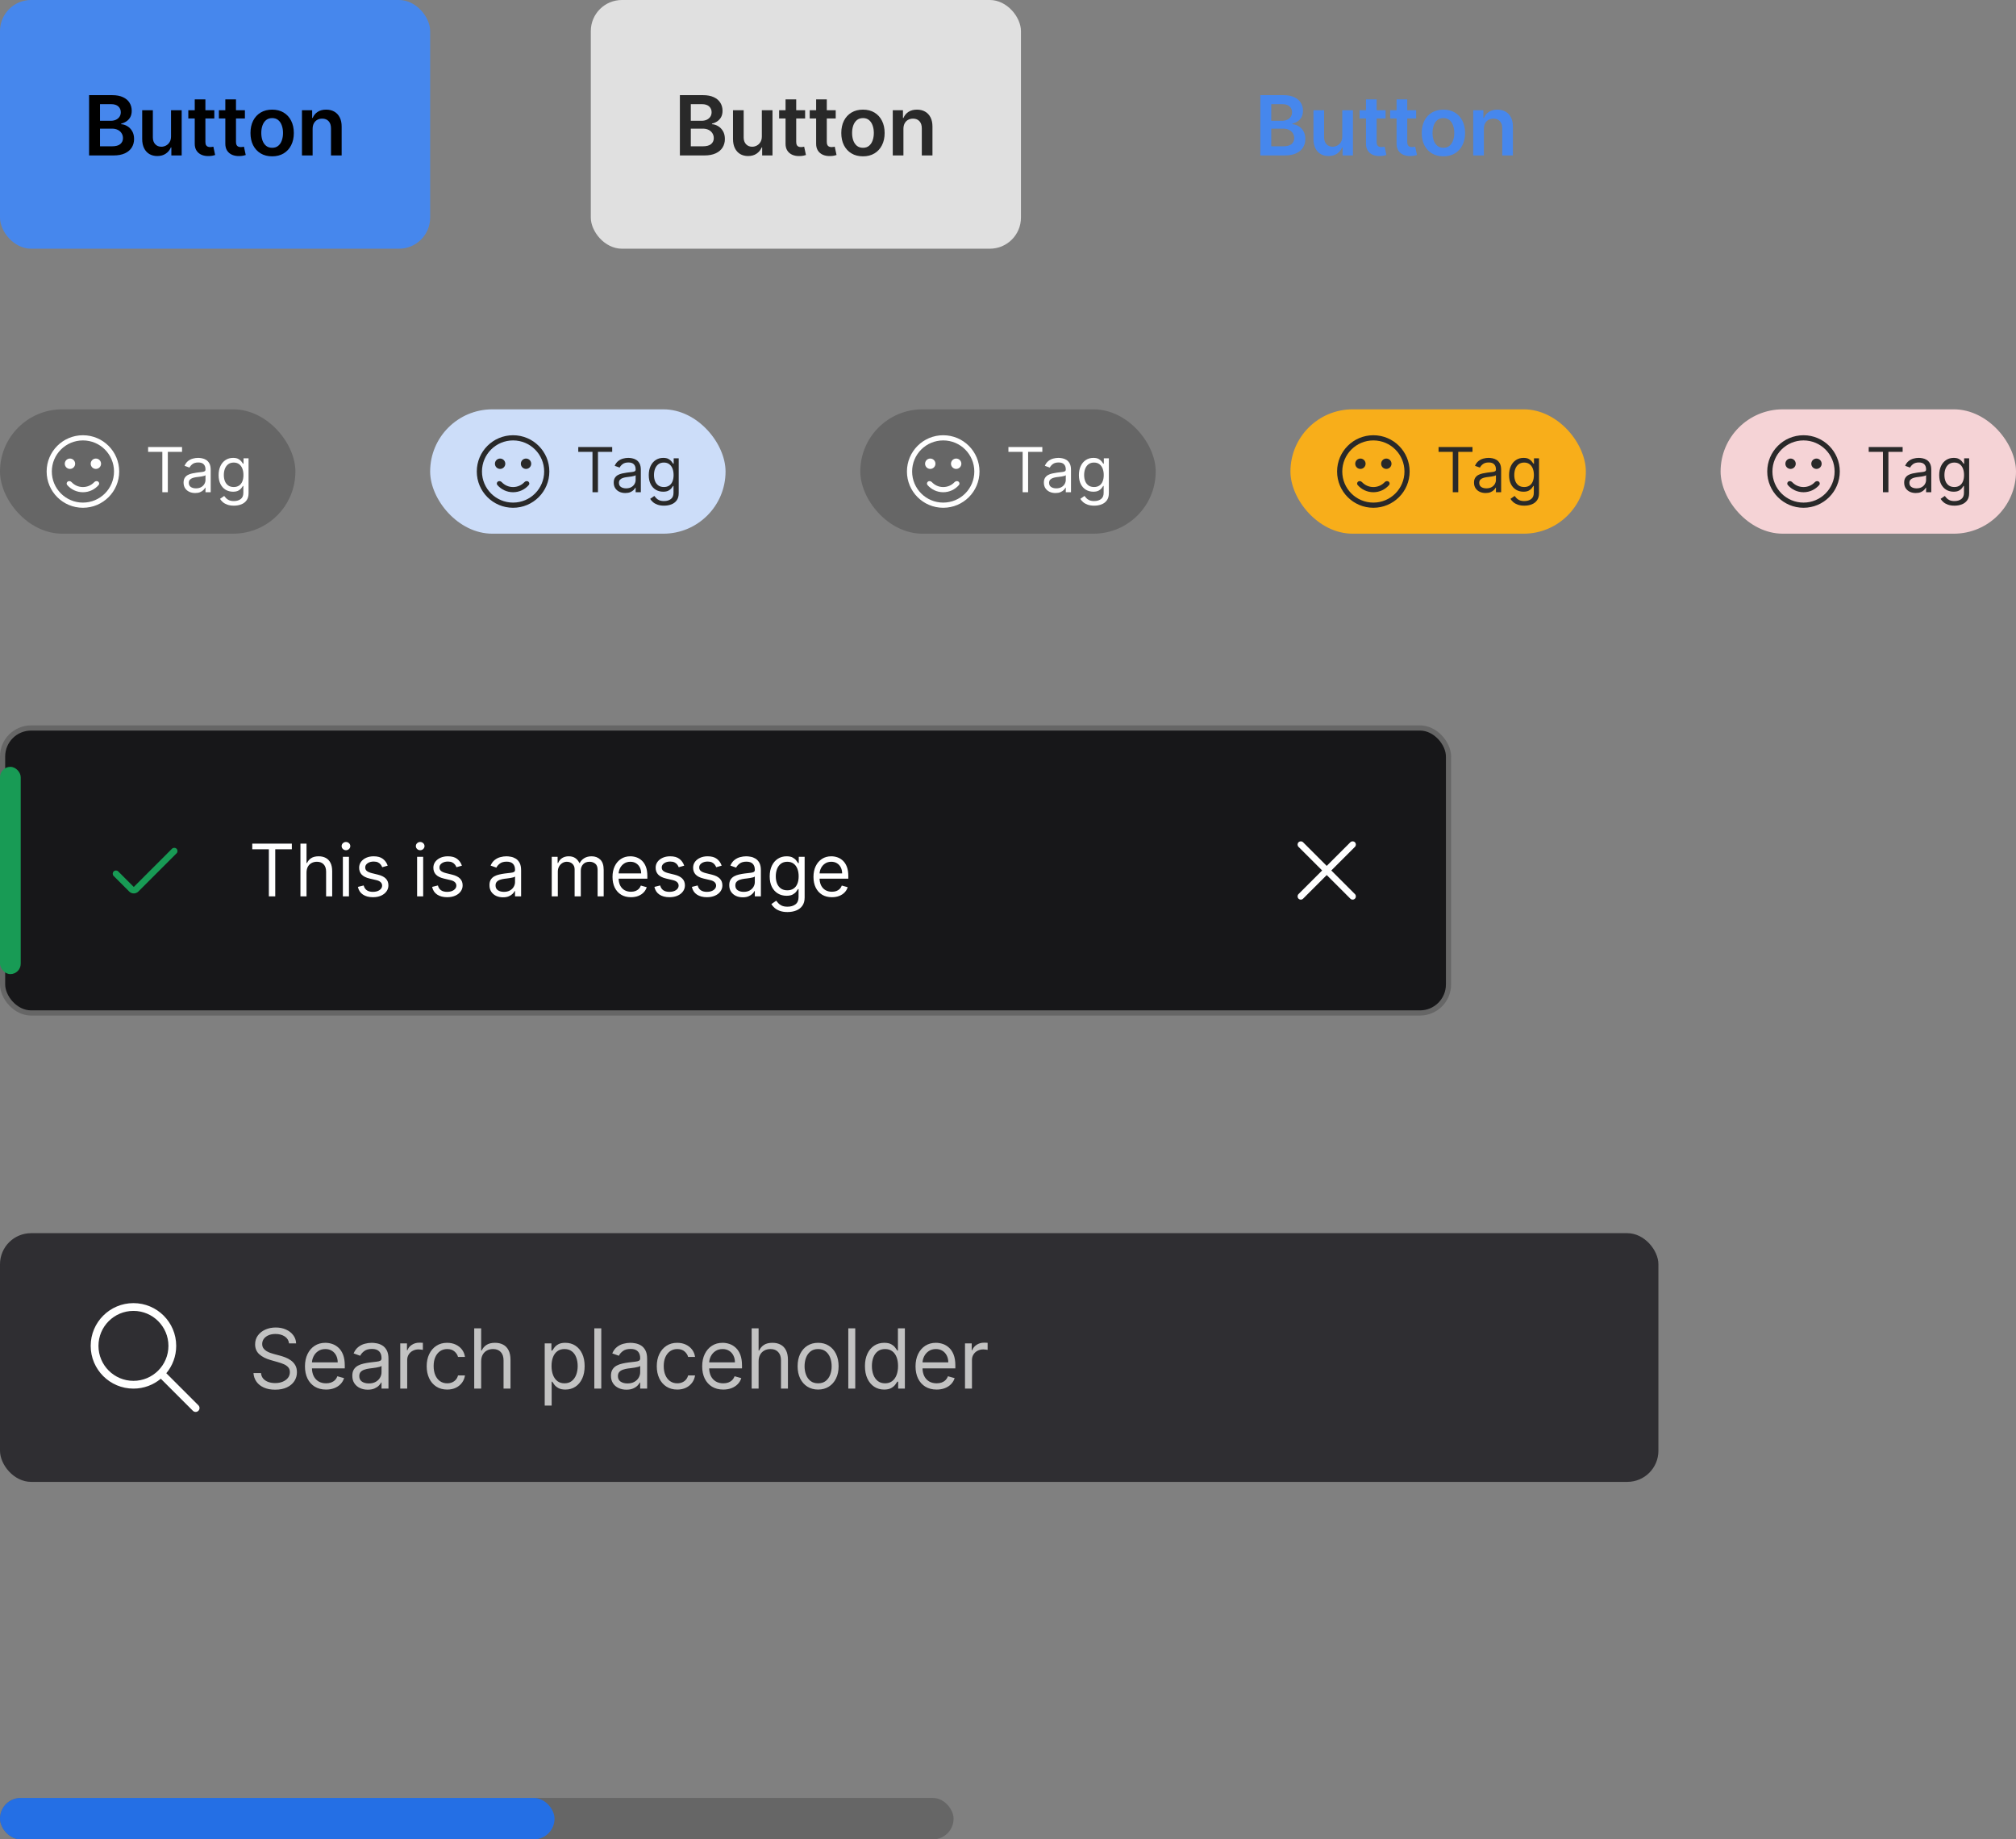 <svg width="389" height="355" viewBox="0 0 389 355" fill="none" xmlns="http://www.w3.org/2000/svg"><rect x="0" y="0" width="389" height="355" fill="#808080" stroke="none"/><rect y="79" width="57" height="24" rx="12" fill="#666666"/><path d="M18.997 92.997C19.163 93.163 19.189 93.427 19.036 93.605C18.302 94.459 17.214 95 16 95C14.786 95 13.698 94.459 12.964 93.605C12.811 93.427 12.837 93.163 13.003 92.997C13.225 92.775 13.596 92.822 13.81 93.051C14.358 93.635 15.136 94 16 94C16.864 94 17.642 93.635 18.189 93.051C18.404 92.822 18.775 92.775 18.997 92.997Z" fill="white"/><path d="M14.5 89.5C14.5 90.052 14.052 90.5 13.5 90.5C12.948 90.5 12.5 90.052 12.5 89.5C12.5 88.948 12.948 88.5 13.5 88.5C14.052 88.5 14.5 88.948 14.5 89.5Z" fill="white"/><path d="M18.5 90.5C19.052 90.5 19.5 90.052 19.5 89.5C19.5 88.948 19.052 88.5 18.5 88.5C17.948 88.5 17.5 88.948 17.5 89.5C17.5 90.052 17.948 90.5 18.5 90.5Z" fill="white"/><path fill-rule="evenodd" clip-rule="evenodd" d="M23 91C23 94.866 19.866 98 16 98C12.134 98 9 94.866 9 91C9 87.134 12.134 84 16 84C19.866 84 23 87.134 23 91ZM22 91C22 94.314 19.314 97 16 97C12.686 97 10 94.314 10 91C10 87.686 12.686 85 16 85C19.314 85 22 87.686 22 91Z" fill="white"/><path d="M28.579 87.21V86.273H35.125V87.21H32.381V95H31.324V87.21H28.579ZM37.655 95.153C37.24 95.153 36.864 95.075 36.526 94.919C36.188 94.76 35.919 94.531 35.721 94.233C35.522 93.932 35.422 93.568 35.422 93.142C35.422 92.767 35.496 92.463 35.644 92.23C35.791 91.994 35.989 91.81 36.236 91.676C36.483 91.543 36.756 91.443 37.054 91.378C37.355 91.31 37.658 91.256 37.962 91.216C38.36 91.165 38.682 91.126 38.929 91.101C39.179 91.072 39.361 91.026 39.475 90.96C39.591 90.895 39.65 90.781 39.65 90.619V90.585C39.65 90.165 39.534 89.838 39.304 89.605C39.077 89.372 38.732 89.256 38.269 89.256C37.789 89.256 37.412 89.361 37.14 89.571C36.867 89.781 36.675 90.006 36.564 90.244L35.61 89.903C35.78 89.506 36.008 89.196 36.291 88.974C36.578 88.75 36.891 88.594 37.229 88.506C37.57 88.415 37.905 88.369 38.235 88.369C38.445 88.369 38.686 88.395 38.959 88.446C39.235 88.494 39.5 88.595 39.756 88.749C40.015 88.902 40.229 89.133 40.4 89.443C40.57 89.753 40.655 90.168 40.655 90.688V95H39.65V94.114H39.598C39.53 94.256 39.416 94.408 39.258 94.57C39.098 94.731 38.887 94.869 38.623 94.983C38.358 95.097 38.036 95.153 37.655 95.153ZM37.809 94.25C38.206 94.25 38.541 94.172 38.814 94.016C39.09 93.859 39.297 93.658 39.436 93.41C39.578 93.163 39.65 92.903 39.65 92.631V91.71C39.607 91.761 39.513 91.808 39.368 91.851C39.226 91.891 39.061 91.926 38.874 91.957C38.689 91.986 38.509 92.011 38.333 92.034C38.159 92.054 38.019 92.071 37.911 92.085C37.65 92.119 37.405 92.175 37.178 92.251C36.953 92.325 36.772 92.438 36.633 92.588C36.496 92.736 36.428 92.938 36.428 93.193C36.428 93.543 36.557 93.807 36.816 93.986C37.077 94.162 37.408 94.25 37.809 94.25ZM45.133 97.591C44.647 97.591 44.229 97.528 43.88 97.403C43.531 97.281 43.239 97.119 43.006 96.918C42.776 96.719 42.593 96.506 42.457 96.278L43.258 95.716C43.349 95.835 43.464 95.972 43.603 96.125C43.742 96.281 43.932 96.416 44.174 96.53C44.418 96.646 44.738 96.704 45.133 96.704C45.661 96.704 46.097 96.577 46.441 96.321C46.785 96.065 46.957 95.665 46.957 95.119V93.79H46.871C46.798 93.909 46.693 94.057 46.556 94.233C46.423 94.406 46.229 94.561 45.977 94.697C45.727 94.831 45.389 94.898 44.962 94.898C44.434 94.898 43.959 94.773 43.539 94.523C43.121 94.273 42.791 93.909 42.546 93.432C42.305 92.954 42.184 92.375 42.184 91.693C42.184 91.023 42.302 90.439 42.538 89.942C42.773 89.442 43.102 89.055 43.522 88.783C43.943 88.507 44.428 88.369 44.979 88.369C45.406 88.369 45.744 88.44 45.994 88.582C46.246 88.722 46.44 88.881 46.573 89.06C46.709 89.236 46.815 89.381 46.889 89.494H46.991V88.454H47.962V95.188C47.962 95.75 47.834 96.207 47.579 96.56C47.326 96.915 46.985 97.175 46.556 97.34C46.13 97.507 45.656 97.591 45.133 97.591ZM45.099 93.994C45.502 93.994 45.843 93.902 46.121 93.717C46.4 93.533 46.611 93.267 46.756 92.921C46.901 92.574 46.974 92.159 46.974 91.676C46.974 91.204 46.903 90.788 46.761 90.428C46.619 90.067 46.408 89.784 46.13 89.579C45.852 89.375 45.508 89.273 45.099 89.273C44.673 89.273 44.318 89.381 44.033 89.597C43.752 89.812 43.541 90.102 43.398 90.466C43.259 90.829 43.19 91.233 43.19 91.676C43.19 92.131 43.261 92.533 43.403 92.882C43.548 93.229 43.761 93.501 44.042 93.7C44.326 93.896 44.678 93.994 45.099 93.994Z" fill="white"/><rect x="83" y="79" width="57" height="24" rx="12" fill="#CCDDF9"/><path d="M101.997 92.997C102.163 93.163 102.189 93.427 102.036 93.605C101.302 94.459 100.214 95 99 95C97.786 95 96.698 94.459 95.964 93.605C95.811 93.427 95.837 93.163 96.003 92.997C96.225 92.775 96.596 92.822 96.811 93.051C97.358 93.635 98.136 94 99 94C99.864 94 100.642 93.635 101.189 93.051C101.404 92.822 101.775 92.775 101.997 92.997Z" fill="#292929"/><path d="M97.5 89.5C97.5 90.052 97.052 90.5 96.5 90.5C95.948 90.5 95.5 90.052 95.5 89.5C95.5 88.948 95.948 88.5 96.5 88.5C97.052 88.5 97.5 88.948 97.5 89.5Z" fill="#292929"/><path d="M101.5 90.5C102.052 90.5 102.5 90.052 102.5 89.5C102.5 88.948 102.052 88.5 101.5 88.5C100.948 88.5 100.5 88.948 100.5 89.5C100.5 90.052 100.948 90.5 101.5 90.5Z" fill="#292929"/><path fill-rule="evenodd" clip-rule="evenodd" d="M106 91C106 94.866 102.866 98 99 98C95.134 98 92 94.866 92 91C92 87.134 95.134 84 99 84C102.866 84 106 87.134 106 91ZM105 91C105 94.314 102.314 97 99 97C95.686 97 93 94.314 93 91C93 87.686 95.686 85 99 85C102.314 85 105 87.686 105 91Z" fill="#292929"/><path d="M111.58 87.21V86.273H118.125V87.21H115.381V95H114.324V87.21H111.58ZM120.655 95.153C120.24 95.153 119.864 95.075 119.526 94.919C119.188 94.76 118.919 94.531 118.721 94.233C118.522 93.932 118.422 93.568 118.422 93.142C118.422 92.767 118.496 92.463 118.644 92.23C118.792 91.994 118.989 91.81 119.236 91.676C119.483 91.543 119.756 91.443 120.054 91.378C120.355 91.31 120.658 91.256 120.962 91.216C121.36 91.165 121.682 91.126 121.929 91.101C122.179 91.072 122.361 91.026 122.475 90.96C122.591 90.895 122.65 90.781 122.65 90.619V90.585C122.65 90.165 122.534 89.838 122.304 89.605C122.077 89.372 121.732 89.256 121.269 89.256C120.789 89.256 120.412 89.361 120.14 89.571C119.867 89.781 119.675 90.006 119.564 90.244L118.61 89.903C118.78 89.506 119.007 89.196 119.292 88.974C119.578 88.75 119.891 88.594 120.229 88.506C120.57 88.415 120.905 88.369 121.235 88.369C121.445 88.369 121.686 88.395 121.959 88.446C122.235 88.494 122.5 88.595 122.756 88.749C123.015 88.902 123.229 89.133 123.4 89.443C123.57 89.753 123.655 90.168 123.655 90.688V95H122.65V94.114H122.598C122.53 94.256 122.417 94.408 122.257 94.57C122.098 94.731 121.887 94.869 121.623 94.983C121.358 95.097 121.036 95.153 120.655 95.153ZM120.809 94.25C121.206 94.25 121.542 94.172 121.814 94.016C122.09 93.859 122.297 93.658 122.436 93.41C122.578 93.163 122.65 92.903 122.65 92.631V91.71C122.607 91.761 122.513 91.808 122.368 91.851C122.226 91.891 122.061 91.926 121.874 91.957C121.689 91.986 121.509 92.011 121.333 92.034C121.159 92.054 121.019 92.071 120.911 92.085C120.65 92.119 120.405 92.175 120.178 92.251C119.953 92.325 119.772 92.438 119.632 92.588C119.496 92.736 119.428 92.938 119.428 93.193C119.428 93.543 119.557 93.807 119.816 93.986C120.077 94.162 120.408 94.25 120.809 94.25ZM128.133 97.591C127.647 97.591 127.229 97.528 126.88 97.403C126.531 97.281 126.239 97.119 126.006 96.918C125.776 96.719 125.593 96.506 125.457 96.278L126.258 95.716C126.349 95.835 126.464 95.972 126.603 96.125C126.742 96.281 126.933 96.416 127.174 96.53C127.418 96.646 127.738 96.704 128.133 96.704C128.661 96.704 129.097 96.577 129.441 96.321C129.785 96.065 129.957 95.665 129.957 95.119V93.79H129.871C129.798 93.909 129.692 94.057 129.556 94.233C129.423 94.406 129.229 94.561 128.977 94.697C128.727 94.831 128.388 94.898 127.962 94.898C127.434 94.898 126.96 94.773 126.539 94.523C126.121 94.273 125.79 93.909 125.546 93.432C125.305 92.954 125.184 92.375 125.184 91.693C125.184 91.023 125.302 90.439 125.538 89.942C125.773 89.442 126.102 89.055 126.522 88.783C126.942 88.507 127.428 88.369 127.979 88.369C128.406 88.369 128.744 88.44 128.994 88.582C129.246 88.722 129.44 88.881 129.573 89.06C129.71 89.236 129.815 89.381 129.888 89.494H129.991V88.454H130.962V95.188C130.962 95.75 130.835 96.207 130.579 96.56C130.326 96.915 129.985 97.175 129.556 97.34C129.13 97.507 128.656 97.591 128.133 97.591ZM128.099 93.994C128.502 93.994 128.843 93.902 129.121 93.717C129.4 93.533 129.612 93.267 129.756 92.921C129.901 92.574 129.974 92.159 129.974 91.676C129.974 91.204 129.903 90.788 129.761 90.428C129.619 90.067 129.408 89.784 129.13 89.579C128.852 89.375 128.508 89.273 128.099 89.273C127.673 89.273 127.317 89.381 127.033 89.597C126.752 89.812 126.54 90.102 126.398 90.466C126.259 90.829 126.19 91.233 126.19 91.676C126.19 92.131 126.261 92.533 126.403 92.882C126.548 93.229 126.761 93.501 127.042 93.7C127.326 93.896 127.678 93.994 128.099 93.994Z" fill="#292929"/><rect x="166" y="79" width="57" height="24" rx="12" fill="#666666"/><path d="M184.997 92.997C185.163 93.163 185.189 93.427 185.036 93.605C184.302 94.459 183.214 95 182 95C180.786 95 179.698 94.459 178.964 93.605C178.811 93.427 178.837 93.163 179.003 92.997C179.225 92.775 179.596 92.822 179.81 93.051C180.358 93.635 181.136 94 182 94C182.864 94 183.642 93.635 184.189 93.051C184.404 92.822 184.775 92.775 184.997 92.997Z" fill="white"/><path d="M180.5 89.5C180.5 90.052 180.052 90.5 179.5 90.5C178.948 90.5 178.5 90.052 178.5 89.5C178.5 88.948 178.948 88.5 179.5 88.5C180.052 88.5 180.5 88.948 180.5 89.5Z" fill="white"/><path d="M184.5 90.5C185.052 90.5 185.5 90.052 185.5 89.5C185.5 88.948 185.052 88.5 184.5 88.5C183.948 88.5 183.5 88.948 183.5 89.5C183.5 90.052 183.948 90.5 184.5 90.5Z" fill="white"/><path fill-rule="evenodd" clip-rule="evenodd" d="M189 91C189 94.866 185.866 98 182 98C178.134 98 175 94.866 175 91C175 87.134 178.134 84 182 84C185.866 84 189 87.134 189 91ZM188 91C188 94.314 185.314 97 182 97C178.686 97 176 94.314 176 91C176 87.686 178.686 85 182 85C185.314 85 188 87.686 188 91Z" fill="white"/><path d="M194.58 87.21V86.273H201.125V87.21H198.381V95H197.324V87.21H194.58ZM203.655 95.153C203.24 95.153 202.864 95.075 202.526 94.919C202.188 94.76 201.919 94.531 201.721 94.233C201.522 93.932 201.422 93.568 201.422 93.142C201.422 92.767 201.496 92.463 201.644 92.23C201.792 91.994 201.989 91.81 202.236 91.676C202.483 91.543 202.756 91.443 203.054 91.378C203.355 91.31 203.658 91.256 203.962 91.216C204.36 91.165 204.682 91.126 204.929 91.101C205.179 91.072 205.361 91.026 205.475 90.96C205.591 90.895 205.65 90.781 205.65 90.619V90.585C205.65 90.165 205.534 89.838 205.304 89.605C205.077 89.372 204.732 89.256 204.269 89.256C203.789 89.256 203.412 89.361 203.14 89.571C202.867 89.781 202.675 90.006 202.564 90.244L201.61 89.903C201.78 89.506 202.007 89.196 202.292 88.974C202.578 88.75 202.891 88.594 203.229 88.506C203.57 88.415 203.905 88.369 204.235 88.369C204.445 88.369 204.686 88.395 204.959 88.446C205.235 88.494 205.5 88.595 205.756 88.749C206.015 88.902 206.229 89.133 206.4 89.443C206.57 89.753 206.655 90.168 206.655 90.688V95H205.65V94.114H205.598C205.53 94.256 205.417 94.408 205.257 94.57C205.098 94.731 204.887 94.869 204.623 94.983C204.358 95.097 204.036 95.153 203.655 95.153ZM203.809 94.25C204.206 94.25 204.542 94.172 204.814 94.016C205.09 93.859 205.297 93.658 205.436 93.41C205.578 93.163 205.65 92.903 205.65 92.631V91.71C205.607 91.761 205.513 91.808 205.368 91.851C205.226 91.891 205.061 91.926 204.874 91.957C204.689 91.986 204.509 92.011 204.333 92.034C204.159 92.054 204.019 92.071 203.911 92.085C203.65 92.119 203.405 92.175 203.178 92.251C202.953 92.325 202.772 92.438 202.632 92.588C202.496 92.736 202.428 92.938 202.428 93.193C202.428 93.543 202.557 93.807 202.816 93.986C203.077 94.162 203.408 94.25 203.809 94.25ZM211.133 97.591C210.647 97.591 210.229 97.528 209.88 97.403C209.531 97.281 209.239 97.119 209.006 96.918C208.776 96.719 208.593 96.506 208.457 96.278L209.258 95.716C209.349 95.835 209.464 95.972 209.603 96.125C209.742 96.281 209.933 96.416 210.174 96.53C210.418 96.646 210.738 96.704 211.133 96.704C211.661 96.704 212.097 96.577 212.441 96.321C212.785 96.065 212.957 95.665 212.957 95.119V93.79H212.871C212.798 93.909 212.692 94.057 212.556 94.233C212.423 94.406 212.229 94.561 211.977 94.697C211.727 94.831 211.388 94.898 210.962 94.898C210.434 94.898 209.96 94.773 209.539 94.523C209.121 94.273 208.79 93.909 208.546 93.432C208.305 92.954 208.184 92.375 208.184 91.693C208.184 91.023 208.302 90.439 208.538 89.942C208.773 89.442 209.102 89.055 209.522 88.783C209.942 88.507 210.428 88.369 210.979 88.369C211.406 88.369 211.744 88.44 211.994 88.582C212.246 88.722 212.44 88.881 212.573 89.06C212.71 89.236 212.815 89.381 212.888 89.494H212.991V88.454H213.962V95.188C213.962 95.75 213.835 96.207 213.579 96.56C213.326 96.915 212.985 97.175 212.556 97.34C212.13 97.507 211.656 97.591 211.133 97.591ZM211.099 93.994C211.502 93.994 211.843 93.902 212.121 93.717C212.4 93.533 212.612 93.267 212.756 92.921C212.901 92.574 212.974 92.159 212.974 91.676C212.974 91.204 212.903 90.788 212.761 90.428C212.619 90.067 212.408 89.784 212.13 89.579C211.852 89.375 211.508 89.273 211.099 89.273C210.673 89.273 210.317 89.381 210.033 89.597C209.752 89.812 209.54 90.102 209.398 90.466C209.259 90.829 209.19 91.233 209.19 91.676C209.19 92.131 209.261 92.533 209.403 92.882C209.548 93.229 209.761 93.501 210.042 93.7C210.326 93.896 210.678 93.994 211.099 93.994Z" fill="white"/><rect x="249" y="79" width="57" height="24" rx="12" fill="#F8AE1A"/><path d="M267.997 92.997C268.163 93.163 268.189 93.427 268.036 93.605C267.302 94.459 266.214 95 265 95C263.786 95 262.698 94.459 261.964 93.605C261.811 93.427 261.837 93.163 262.003 92.997C262.225 92.775 262.596 92.822 262.81 93.051C263.358 93.635 264.136 94 265 94C265.864 94 266.642 93.635 267.189 93.051C267.404 92.822 267.775 92.775 267.997 92.997Z" fill="#292929"/><path d="M263.5 89.5C263.5 90.052 263.052 90.5 262.5 90.5C261.948 90.5 261.5 90.052 261.5 89.5C261.5 88.948 261.948 88.5 262.5 88.5C263.052 88.5 263.5 88.948 263.5 89.5Z" fill="#292929"/><path d="M267.5 90.5C268.052 90.5 268.5 90.052 268.5 89.5C268.5 88.948 268.052 88.5 267.5 88.5C266.948 88.5 266.5 88.948 266.5 89.5C266.5 90.052 266.948 90.5 267.5 90.5Z" fill="#292929"/><path fill-rule="evenodd" clip-rule="evenodd" d="M272 91C272 94.866 268.866 98 265 98C261.134 98 258 94.866 258 91C258 87.134 261.134 84 265 84C268.866 84 272 87.134 272 91ZM271 91C271 94.314 268.314 97 265 97C261.686 97 259 94.314 259 91C259 87.686 261.686 85 265 85C268.314 85 271 87.686 271 91Z" fill="#292929"/><path d="M277.58 87.21V86.273H284.125V87.21H281.381V95H280.324V87.21H277.58ZM286.655 95.153C286.24 95.153 285.864 95.075 285.526 94.919C285.188 94.76 284.919 94.531 284.721 94.233C284.522 93.932 284.422 93.568 284.422 93.142C284.422 92.767 284.496 92.463 284.644 92.23C284.792 91.994 284.989 91.81 285.236 91.676C285.483 91.543 285.756 91.443 286.054 91.378C286.355 91.31 286.658 91.256 286.962 91.216C287.36 91.165 287.682 91.126 287.929 91.101C288.179 91.072 288.361 91.026 288.475 90.96C288.591 90.895 288.65 90.781 288.65 90.619V90.585C288.65 90.165 288.534 89.838 288.304 89.605C288.077 89.372 287.732 89.256 287.269 89.256C286.789 89.256 286.412 89.361 286.14 89.571C285.867 89.781 285.675 90.006 285.564 90.244L284.61 89.903C284.78 89.506 285.007 89.196 285.292 88.974C285.578 88.75 285.891 88.594 286.229 88.506C286.57 88.415 286.905 88.369 287.235 88.369C287.445 88.369 287.686 88.395 287.959 88.446C288.235 88.494 288.5 88.595 288.756 88.749C289.015 88.902 289.229 89.133 289.4 89.443C289.57 89.753 289.655 90.168 289.655 90.688V95H288.65V94.114H288.598C288.53 94.256 288.417 94.408 288.257 94.57C288.098 94.731 287.887 94.869 287.623 94.983C287.358 95.097 287.036 95.153 286.655 95.153ZM286.809 94.25C287.206 94.25 287.542 94.172 287.814 94.016C288.09 93.859 288.297 93.658 288.436 93.41C288.578 93.163 288.65 92.903 288.65 92.631V91.71C288.607 91.761 288.513 91.808 288.368 91.851C288.226 91.891 288.061 91.926 287.874 91.957C287.689 91.986 287.509 92.011 287.333 92.034C287.159 92.054 287.019 92.071 286.911 92.085C286.65 92.119 286.405 92.175 286.178 92.251C285.953 92.325 285.772 92.438 285.632 92.588C285.496 92.736 285.428 92.938 285.428 93.193C285.428 93.543 285.557 93.807 285.816 93.986C286.077 94.162 286.408 94.25 286.809 94.25ZM294.133 97.591C293.647 97.591 293.229 97.528 292.88 97.403C292.531 97.281 292.239 97.119 292.006 96.918C291.776 96.719 291.593 96.506 291.457 96.278L292.258 95.716C292.349 95.835 292.464 95.972 292.603 96.125C292.742 96.281 292.933 96.416 293.174 96.53C293.418 96.646 293.738 96.704 294.133 96.704C294.661 96.704 295.097 96.577 295.441 96.321C295.785 96.065 295.957 95.665 295.957 95.119V93.79H295.871C295.798 93.909 295.692 94.057 295.556 94.233C295.423 94.406 295.229 94.561 294.977 94.697C294.727 94.831 294.388 94.898 293.962 94.898C293.434 94.898 292.96 94.773 292.539 94.523C292.121 94.273 291.79 93.909 291.546 93.432C291.305 92.954 291.184 92.375 291.184 91.693C291.184 91.023 291.302 90.439 291.538 89.942C291.773 89.442 292.102 89.055 292.522 88.783C292.942 88.507 293.428 88.369 293.979 88.369C294.406 88.369 294.744 88.44 294.994 88.582C295.246 88.722 295.44 88.881 295.573 89.06C295.71 89.236 295.815 89.381 295.888 89.494H295.991V88.454H296.962V95.188C296.962 95.75 296.835 96.207 296.579 96.56C296.326 96.915 295.985 97.175 295.556 97.34C295.13 97.507 294.656 97.591 294.133 97.591ZM294.099 93.994C294.502 93.994 294.843 93.902 295.121 93.717C295.4 93.533 295.612 93.267 295.756 92.921C295.901 92.574 295.974 92.159 295.974 91.676C295.974 91.204 295.903 90.788 295.761 90.428C295.619 90.067 295.408 89.784 295.13 89.579C294.852 89.375 294.508 89.273 294.099 89.273C293.673 89.273 293.317 89.381 293.033 89.597C292.752 89.812 292.54 90.102 292.398 90.466C292.259 90.829 292.19 91.233 292.19 91.676C292.19 92.131 292.261 92.533 292.403 92.882C292.548 93.229 292.761 93.501 293.042 93.7C293.326 93.896 293.678 93.994 294.099 93.994Z" fill="#292929"/><rect x="332" y="79" width="57" height="24" rx="12" fill="#F5D3D6"/><path d="M350.997 92.997C351.163 93.163 351.189 93.427 351.036 93.605C350.302 94.459 349.214 95 348 95C346.786 95 345.698 94.459 344.964 93.605C344.811 93.427 344.837 93.163 345.003 92.997C345.225 92.775 345.596 92.822 345.81 93.051C346.358 93.635 347.136 94 348 94C348.864 94 349.642 93.635 350.189 93.051C350.404 92.822 350.775 92.775 350.997 92.997Z" fill="#292929"/><path d="M346.5 89.5C346.5 90.052 346.052 90.5 345.5 90.5C344.948 90.5 344.5 90.052 344.5 89.5C344.5 88.948 344.948 88.5 345.5 88.5C346.052 88.5 346.5 88.948 346.5 89.5Z" fill="#292929"/><path d="M350.5 90.5C351.052 90.5 351.5 90.052 351.5 89.5C351.5 88.948 351.052 88.5 350.5 88.5C349.948 88.5 349.5 88.948 349.5 89.5C349.5 90.052 349.948 90.5 350.5 90.5Z" fill="#292929"/><path fill-rule="evenodd" clip-rule="evenodd" d="M355 91C355 94.866 351.866 98 348 98C344.134 98 341 94.866 341 91C341 87.134 344.134 84 348 84C351.866 84 355 87.134 355 91ZM354 91C354 94.314 351.314 97 348 97C344.686 97 342 94.314 342 91C342 87.686 344.686 85 348 85C351.314 85 354 87.686 354 91Z" fill="#292929"/><path d="M360.58 87.21V86.273H367.125V87.21H364.381V95H363.324V87.21H360.58ZM369.655 95.153C369.24 95.153 368.864 95.075 368.526 94.919C368.188 94.76 367.919 94.531 367.721 94.233C367.522 93.932 367.422 93.568 367.422 93.142C367.422 92.767 367.496 92.463 367.644 92.23C367.792 91.994 367.989 91.81 368.236 91.676C368.483 91.543 368.756 91.443 369.054 91.378C369.355 91.31 369.658 91.256 369.962 91.216C370.36 91.165 370.682 91.126 370.929 91.101C371.179 91.072 371.361 91.026 371.475 90.96C371.591 90.895 371.65 90.781 371.65 90.619V90.585C371.65 90.165 371.534 89.838 371.304 89.605C371.077 89.372 370.732 89.256 370.269 89.256C369.789 89.256 369.412 89.361 369.14 89.571C368.867 89.781 368.675 90.006 368.564 90.244L367.61 89.903C367.78 89.506 368.007 89.196 368.292 88.974C368.578 88.75 368.891 88.594 369.229 88.506C369.57 88.415 369.905 88.369 370.235 88.369C370.445 88.369 370.686 88.395 370.959 88.446C371.235 88.494 371.5 88.595 371.756 88.749C372.015 88.902 372.229 89.133 372.4 89.443C372.57 89.753 372.655 90.168 372.655 90.688V95H371.65V94.114H371.598C371.53 94.256 371.417 94.408 371.257 94.57C371.098 94.731 370.887 94.869 370.623 94.983C370.358 95.097 370.036 95.153 369.655 95.153ZM369.809 94.25C370.206 94.25 370.542 94.172 370.814 94.016C371.09 93.859 371.297 93.658 371.436 93.41C371.578 93.163 371.65 92.903 371.65 92.631V91.71C371.607 91.761 371.513 91.808 371.368 91.851C371.226 91.891 371.061 91.926 370.874 91.957C370.689 91.986 370.509 92.011 370.333 92.034C370.159 92.054 370.019 92.071 369.911 92.085C369.65 92.119 369.405 92.175 369.178 92.251C368.953 92.325 368.772 92.438 368.632 92.588C368.496 92.736 368.428 92.938 368.428 93.193C368.428 93.543 368.557 93.807 368.816 93.986C369.077 94.162 369.408 94.25 369.809 94.25ZM377.133 97.591C376.647 97.591 376.229 97.528 375.88 97.403C375.531 97.281 375.239 97.119 375.006 96.918C374.776 96.719 374.593 96.506 374.457 96.278L375.258 95.716C375.349 95.835 375.464 95.972 375.603 96.125C375.742 96.281 375.933 96.416 376.174 96.53C376.418 96.646 376.738 96.704 377.133 96.704C377.661 96.704 378.097 96.577 378.441 96.321C378.785 96.065 378.957 95.665 378.957 95.119V93.79H378.871C378.798 93.909 378.692 94.057 378.556 94.233C378.423 94.406 378.229 94.561 377.977 94.697C377.727 94.831 377.388 94.898 376.962 94.898C376.434 94.898 375.96 94.773 375.539 94.523C375.121 94.273 374.79 93.909 374.546 93.432C374.305 92.954 374.184 92.375 374.184 91.693C374.184 91.023 374.302 90.439 374.538 89.942C374.773 89.442 375.102 89.055 375.522 88.783C375.942 88.507 376.428 88.369 376.979 88.369C377.406 88.369 377.744 88.44 377.994 88.582C378.246 88.722 378.44 88.881 378.573 89.06C378.71 89.236 378.815 89.381 378.888 89.494H378.991V88.454H379.962V95.188C379.962 95.75 379.835 96.207 379.579 96.56C379.326 96.915 378.985 97.175 378.556 97.34C378.13 97.507 377.656 97.591 377.133 97.591ZM377.099 93.994C377.502 93.994 377.843 93.902 378.121 93.717C378.4 93.533 378.612 93.267 378.756 92.921C378.901 92.574 378.974 92.159 378.974 91.676C378.974 91.204 378.903 90.788 378.761 90.428C378.619 90.067 378.408 89.784 378.13 89.579C377.852 89.375 377.508 89.273 377.099 89.273C376.673 89.273 376.317 89.381 376.033 89.597C375.752 89.812 375.54 90.102 375.398 90.466C375.259 90.829 375.19 91.233 375.19 91.676C375.19 92.131 375.261 92.533 375.403 92.882C375.548 93.229 375.761 93.501 376.042 93.7C376.326 93.896 376.678 93.994 377.099 93.994Z" fill="#292929"/><rect width="83" height="48" rx="6" fill="#4687ED"/><path d="M17.189 30V18.364H21.644C22.485 18.364 23.184 18.496 23.74 18.761C24.301 19.023 24.72 19.381 24.996 19.835C25.276 20.29 25.417 20.805 25.417 21.381C25.417 21.854 25.326 22.259 25.144 22.597C24.962 22.93 24.718 23.201 24.411 23.409C24.104 23.617 23.761 23.767 23.383 23.858V23.972C23.795 23.994 24.191 24.121 24.57 24.352C24.953 24.579 25.265 24.901 25.508 25.318C25.75 25.735 25.871 26.239 25.871 26.829C25.871 27.432 25.725 27.974 25.434 28.454C25.142 28.932 24.703 29.309 24.115 29.585C23.528 29.862 22.79 30 21.899 30H17.189ZM19.297 28.239H21.564C22.329 28.239 22.881 28.093 23.218 27.801C23.559 27.506 23.729 27.127 23.729 26.665C23.729 26.32 23.644 26.009 23.473 25.733C23.303 25.453 23.061 25.233 22.746 25.074C22.432 24.911 22.057 24.829 21.621 24.829H19.297V28.239ZM19.297 23.312H21.383C21.746 23.312 22.074 23.246 22.365 23.114C22.657 22.977 22.886 22.786 23.053 22.54C23.223 22.29 23.309 21.994 23.309 21.653C23.309 21.203 23.149 20.831 22.831 20.54C22.517 20.248 22.049 20.102 21.428 20.102H19.297V23.312ZM33.001 26.329V21.273H35.057V30H33.063V28.449H32.972C32.775 28.938 32.451 29.337 32.001 29.648C31.553 29.958 31.002 30.114 30.347 30.114C29.775 30.114 29.269 29.987 28.83 29.733C28.394 29.475 28.053 29.102 27.807 28.614C27.561 28.121 27.438 27.526 27.438 26.829V21.273H29.495V26.511C29.495 27.064 29.646 27.504 29.949 27.829C30.252 28.155 30.65 28.318 31.143 28.318C31.446 28.318 31.739 28.244 32.023 28.097C32.307 27.949 32.54 27.729 32.722 27.438C32.908 27.142 33.001 26.773 33.001 26.329ZM41.354 21.273V22.864H36.337V21.273H41.354ZM37.576 19.182H39.633V27.375C39.633 27.651 39.674 27.864 39.758 28.011C39.845 28.155 39.959 28.254 40.099 28.307C40.239 28.36 40.394 28.386 40.565 28.386C40.693 28.386 40.811 28.377 40.917 28.358C41.027 28.339 41.11 28.322 41.167 28.307L41.513 29.915C41.404 29.953 41.246 29.994 41.042 30.04C40.841 30.085 40.595 30.112 40.303 30.119C39.788 30.134 39.324 30.057 38.911 29.886C38.498 29.712 38.171 29.443 37.928 29.079C37.69 28.716 37.572 28.261 37.576 27.716V19.182ZM47.257 21.273V22.864H42.239V21.273H47.257ZM43.478 19.182H45.535V27.375C45.535 27.651 45.577 27.864 45.66 28.011C45.747 28.155 45.861 28.254 46.001 28.307C46.141 28.36 46.296 28.386 46.467 28.386C46.596 28.386 46.713 28.377 46.819 28.358C46.929 28.339 47.012 28.322 47.069 28.307L47.416 29.915C47.306 29.953 47.148 29.994 46.944 30.04C46.743 30.085 46.497 30.112 46.205 30.119C45.69 30.134 45.226 30.057 44.813 29.886C44.4 29.712 44.073 29.443 43.83 29.079C43.592 28.716 43.474 28.261 43.478 27.716V19.182ZM52.514 30.171C51.661 30.171 50.923 29.983 50.298 29.608C49.673 29.233 49.188 28.708 48.843 28.034C48.502 27.36 48.332 26.572 48.332 25.671C48.332 24.769 48.502 23.979 48.843 23.301C49.188 22.623 49.673 22.097 50.298 21.722C50.923 21.347 51.661 21.159 52.514 21.159C53.366 21.159 54.105 21.347 54.73 21.722C55.355 22.097 55.838 22.623 56.178 23.301C56.523 23.979 56.696 24.769 56.696 25.671C56.696 26.572 56.523 27.36 56.178 28.034C55.838 28.708 55.355 29.233 54.73 29.608C54.105 29.983 53.366 30.171 52.514 30.171ZM52.525 28.523C52.987 28.523 53.373 28.396 53.684 28.142C53.995 27.884 54.226 27.54 54.377 27.108C54.533 26.676 54.61 26.195 54.61 25.665C54.61 25.131 54.533 24.648 54.377 24.216C54.226 23.78 53.995 23.434 53.684 23.176C53.373 22.919 52.987 22.79 52.525 22.79C52.052 22.79 51.658 22.919 51.343 23.176C51.033 23.434 50.8 23.78 50.644 24.216C50.493 24.648 50.417 25.131 50.417 25.665C50.417 26.195 50.493 26.676 50.644 27.108C50.8 27.54 51.033 27.884 51.343 28.142C51.658 28.396 52.052 28.523 52.525 28.523ZM60.322 24.886V30H58.265V21.273H60.231V22.756H60.333C60.534 22.267 60.854 21.879 61.294 21.591C61.737 21.303 62.284 21.159 62.936 21.159C63.538 21.159 64.063 21.288 64.51 21.546C64.96 21.803 65.309 22.176 65.555 22.665C65.805 23.153 65.928 23.746 65.924 24.443V30H63.867V24.761C63.867 24.178 63.716 23.722 63.413 23.392C63.114 23.062 62.699 22.898 62.169 22.898C61.809 22.898 61.489 22.977 61.208 23.136C60.932 23.292 60.714 23.517 60.555 23.812C60.4 24.108 60.322 24.466 60.322 24.886Z" fill="black"/><rect x="114" width="83" height="48" rx="6" fill="#E0E0E0"/><path d="M131.189 30V18.364H135.644C136.485 18.364 137.184 18.496 137.74 18.761C138.301 19.023 138.72 19.381 138.996 19.835C139.276 20.29 139.417 20.805 139.417 21.381C139.417 21.854 139.326 22.259 139.144 22.597C138.962 22.93 138.718 23.201 138.411 23.409C138.104 23.617 137.761 23.767 137.382 23.858V23.972C137.795 23.994 138.191 24.121 138.57 24.352C138.953 24.579 139.265 24.901 139.507 25.318C139.75 25.735 139.871 26.239 139.871 26.829C139.871 27.432 139.725 27.974 139.434 28.454C139.142 28.932 138.703 29.309 138.115 29.585C137.528 29.862 136.79 30 135.9 30H131.189ZM133.297 28.239H135.564C136.329 28.239 136.881 28.093 137.218 27.801C137.559 27.506 137.729 27.127 137.729 26.665C137.729 26.32 137.644 26.009 137.473 25.733C137.303 25.453 137.061 25.233 136.746 25.074C136.432 24.911 136.057 24.829 135.621 24.829H133.297V28.239ZM133.297 23.312H135.382C135.746 23.312 136.074 23.246 136.365 23.114C136.657 22.977 136.886 22.786 137.053 22.54C137.223 22.29 137.309 21.994 137.309 21.653C137.309 21.203 137.15 20.831 136.831 20.54C136.517 20.248 136.049 20.102 135.428 20.102H133.297V23.312ZM147.001 26.329V21.273H149.057V30H147.063V28.449H146.972C146.775 28.938 146.451 29.337 146.001 29.648C145.554 29.958 145.002 30.114 144.347 30.114C143.775 30.114 143.269 29.987 142.83 29.733C142.394 29.475 142.054 29.102 141.807 28.614C141.561 28.121 141.438 27.526 141.438 26.829V21.273H143.495V26.511C143.495 27.064 143.646 27.504 143.949 27.829C144.252 28.155 144.65 28.318 145.143 28.318C145.446 28.318 145.739 28.244 146.023 28.097C146.307 27.949 146.54 27.729 146.722 27.438C146.908 27.142 147.001 26.773 147.001 26.329ZM155.354 21.273V22.864H150.337V21.273H155.354ZM151.576 19.182H153.633V27.375C153.633 27.651 153.674 27.864 153.758 28.011C153.845 28.155 153.959 28.254 154.099 28.307C154.239 28.36 154.394 28.386 154.565 28.386C154.693 28.386 154.811 28.377 154.917 28.358C155.027 28.339 155.11 28.322 155.167 28.307L155.513 29.915C155.404 29.953 155.246 29.994 155.042 30.04C154.841 30.085 154.595 30.112 154.303 30.119C153.788 30.134 153.324 30.057 152.911 29.886C152.498 29.712 152.171 29.443 151.928 29.079C151.69 28.716 151.572 28.261 151.576 27.716V19.182ZM161.256 21.273V22.864H156.239V21.273H161.256ZM157.478 19.182H159.535V27.375C159.535 27.651 159.577 27.864 159.66 28.011C159.747 28.155 159.861 28.254 160.001 28.307C160.141 28.36 160.296 28.386 160.467 28.386C160.595 28.386 160.713 28.377 160.819 28.358C160.929 28.339 161.012 28.322 161.069 28.307L161.416 29.915C161.306 29.953 161.149 29.994 160.944 30.04C160.743 30.085 160.497 30.112 160.205 30.119C159.69 30.134 159.226 30.057 158.813 29.886C158.4 29.712 158.073 29.443 157.83 29.079C157.592 28.716 157.474 28.261 157.478 27.716V19.182ZM166.514 30.171C165.661 30.171 164.923 29.983 164.298 29.608C163.673 29.233 163.188 28.708 162.843 28.034C162.502 27.36 162.332 26.572 162.332 25.671C162.332 24.769 162.502 23.979 162.843 23.301C163.188 22.623 163.673 22.097 164.298 21.722C164.923 21.347 165.661 21.159 166.514 21.159C167.366 21.159 168.105 21.347 168.73 21.722C169.355 22.097 169.838 22.623 170.178 23.301C170.523 23.979 170.696 24.769 170.696 25.671C170.696 26.572 170.523 27.36 170.178 28.034C169.838 28.708 169.355 29.233 168.73 29.608C168.105 29.983 167.366 30.171 166.514 30.171ZM166.525 28.523C166.987 28.523 167.374 28.396 167.684 28.142C167.995 27.884 168.226 27.54 168.377 27.108C168.533 26.676 168.61 26.195 168.61 25.665C168.61 25.131 168.533 24.648 168.377 24.216C168.226 23.78 167.995 23.434 167.684 23.176C167.374 22.919 166.987 22.79 166.525 22.79C166.052 22.79 165.658 22.919 165.343 23.176C165.033 23.434 164.8 23.78 164.644 24.216C164.493 24.648 164.417 25.131 164.417 25.665C164.417 26.195 164.493 26.676 164.644 27.108C164.8 27.54 165.033 27.884 165.343 28.142C165.658 28.396 166.052 28.523 166.525 28.523ZM174.322 24.886V30H172.265V21.273H174.231V22.756H174.333C174.534 22.267 174.854 21.879 175.294 21.591C175.737 21.303 176.284 21.159 176.936 21.159C177.538 21.159 178.063 21.288 178.51 21.546C178.96 21.803 179.309 22.176 179.555 22.665C179.805 23.153 179.928 23.746 179.924 24.443V30H177.868V24.761C177.868 24.178 177.716 23.722 177.413 23.392C177.114 23.062 176.699 22.898 176.169 22.898C175.809 22.898 175.489 22.977 175.208 23.136C174.932 23.292 174.714 23.517 174.555 23.812C174.4 24.108 174.322 24.466 174.322 24.886Z" fill="#292929"/><path d="M243.189 30V18.364H247.644C248.485 18.364 249.184 18.496 249.74 18.761C250.301 19.023 250.72 19.381 250.996 19.835C251.276 20.29 251.417 20.805 251.417 21.381C251.417 21.854 251.326 22.259 251.144 22.597C250.962 22.93 250.718 23.201 250.411 23.409C250.104 23.617 249.761 23.767 249.382 23.858V23.972C249.795 23.994 250.191 24.121 250.57 24.352C250.953 24.579 251.265 24.901 251.507 25.318C251.75 25.735 251.871 26.239 251.871 26.829C251.871 27.432 251.725 27.974 251.434 28.454C251.142 28.932 250.703 29.309 250.115 29.585C249.528 29.862 248.79 30 247.9 30H243.189ZM245.297 28.239H247.564C248.329 28.239 248.881 28.093 249.218 27.801C249.559 27.506 249.729 27.127 249.729 26.665C249.729 26.32 249.644 26.009 249.473 25.733C249.303 25.453 249.061 25.233 248.746 25.074C248.432 24.911 248.057 24.829 247.621 24.829H245.297V28.239ZM245.297 23.312H247.382C247.746 23.312 248.074 23.246 248.365 23.114C248.657 22.977 248.886 22.786 249.053 22.54C249.223 22.29 249.309 21.994 249.309 21.653C249.309 21.203 249.15 20.831 248.831 20.54C248.517 20.248 248.049 20.102 247.428 20.102H245.297V23.312ZM259.001 26.329V21.273H261.057V30H259.063V28.449H258.972C258.775 28.938 258.451 29.337 258.001 29.648C257.554 29.958 257.002 30.114 256.347 30.114C255.775 30.114 255.269 29.987 254.83 29.733C254.394 29.475 254.054 29.102 253.807 28.614C253.561 28.121 253.438 27.526 253.438 26.829V21.273H255.495V26.511C255.495 27.064 255.646 27.504 255.949 27.829C256.252 28.155 256.65 28.318 257.143 28.318C257.446 28.318 257.739 28.244 258.023 28.097C258.307 27.949 258.54 27.729 258.722 27.438C258.908 27.142 259.001 26.773 259.001 26.329ZM267.354 21.273V22.864H262.337V21.273H267.354ZM263.576 19.182H265.633V27.375C265.633 27.651 265.674 27.864 265.758 28.011C265.845 28.155 265.959 28.254 266.099 28.307C266.239 28.36 266.394 28.386 266.565 28.386C266.693 28.386 266.811 28.377 266.917 28.358C267.027 28.339 267.11 28.322 267.167 28.307L267.513 29.915C267.404 29.953 267.246 29.994 267.042 30.04C266.841 30.085 266.595 30.112 266.303 30.119C265.788 30.134 265.324 30.057 264.911 29.886C264.498 29.712 264.171 29.443 263.928 29.079C263.69 28.716 263.572 28.261 263.576 27.716V19.182ZM273.256 21.273V22.864H268.239V21.273H273.256ZM269.478 19.182H271.535V27.375C271.535 27.651 271.577 27.864 271.66 28.011C271.747 28.155 271.861 28.254 272.001 28.307C272.141 28.36 272.296 28.386 272.467 28.386C272.595 28.386 272.713 28.377 272.819 28.358C272.929 28.339 273.012 28.322 273.069 28.307L273.416 29.915C273.306 29.953 273.149 29.994 272.944 30.04C272.743 30.085 272.497 30.112 272.205 30.119C271.69 30.134 271.226 30.057 270.813 29.886C270.4 29.712 270.073 29.443 269.83 29.079C269.592 28.716 269.474 28.261 269.478 27.716V19.182ZM278.514 30.171C277.661 30.171 276.923 29.983 276.298 29.608C275.673 29.233 275.188 28.708 274.843 28.034C274.502 27.36 274.332 26.572 274.332 25.671C274.332 24.769 274.502 23.979 274.843 23.301C275.188 22.623 275.673 22.097 276.298 21.722C276.923 21.347 277.661 21.159 278.514 21.159C279.366 21.159 280.105 21.347 280.73 21.722C281.355 22.097 281.838 22.623 282.178 23.301C282.523 23.979 282.696 24.769 282.696 25.671C282.696 26.572 282.523 27.36 282.178 28.034C281.838 28.708 281.355 29.233 280.73 29.608C280.105 29.983 279.366 30.171 278.514 30.171ZM278.525 28.523C278.987 28.523 279.374 28.396 279.684 28.142C279.995 27.884 280.226 27.54 280.377 27.108C280.533 26.676 280.61 26.195 280.61 25.665C280.61 25.131 280.533 24.648 280.377 24.216C280.226 23.78 279.995 23.434 279.684 23.176C279.374 22.919 278.987 22.79 278.525 22.79C278.052 22.79 277.658 22.919 277.343 23.176C277.033 23.434 276.8 23.78 276.644 24.216C276.493 24.648 276.417 25.131 276.417 25.665C276.417 26.195 276.493 26.676 276.644 27.108C276.8 27.54 277.033 27.884 277.343 28.142C277.658 28.396 278.052 28.523 278.525 28.523ZM286.322 24.886V30H284.265V21.273H286.231V22.756H286.333C286.534 22.267 286.854 21.879 287.294 21.591C287.737 21.303 288.284 21.159 288.936 21.159C289.538 21.159 290.063 21.288 290.51 21.546C290.96 21.803 291.309 22.176 291.555 22.665C291.805 23.153 291.928 23.746 291.924 24.443V30H289.868V24.761C289.868 24.178 289.716 23.722 289.413 23.392C289.114 23.062 288.699 22.898 288.169 22.898C287.809 22.898 287.489 22.977 287.208 23.136C286.932 23.292 286.714 23.517 286.555 23.812C286.4 24.108 286.322 24.466 286.322 24.886Z" fill="#4687ED"/><rect x="0.5" y="140.5" width="279" height="55" rx="5.5" fill="#171719"/><rect x="0.5" y="140.5" width="279" height="55" rx="5.5" stroke="#666666"/><path fill-rule="evenodd" clip-rule="evenodd" d="M34.067 163.808C34.311 164.052 34.311 164.448 34.067 164.692L26.696 172.063C26.208 172.551 25.417 172.551 24.929 172.062L21.933 169.067C21.689 168.823 21.689 168.427 21.933 168.183C22.177 167.939 22.573 167.939 22.817 168.183L25.812 171.179L33.183 163.808C33.427 163.564 33.823 163.564 34.067 163.808Z" fill="#189B55"/><path d="M48.676 163.912V162.818H56.312V163.912H53.111V173H51.878V163.912H48.676ZM59.146 168.406V173H57.972V162.818H59.146V166.557H59.245C59.424 166.162 59.693 165.849 60.05 165.617C60.412 165.382 60.892 165.264 61.492 165.264C62.013 165.264 62.468 165.369 62.859 165.577C63.251 165.783 63.554 166.099 63.769 166.527C63.988 166.951 64.097 167.491 64.097 168.148V173H62.924V168.227C62.924 167.621 62.767 167.152 62.452 166.82C62.14 166.486 61.708 166.318 61.154 166.318C60.77 166.318 60.425 166.399 60.12 166.562C59.818 166.724 59.58 166.961 59.404 167.273C59.232 167.584 59.146 167.962 59.146 168.406ZM66.16 173V165.364H67.333V173H66.16ZM66.756 164.091C66.528 164.091 66.331 164.013 66.165 163.857C66.002 163.701 65.921 163.514 65.921 163.295C65.921 163.077 66.002 162.889 66.165 162.734C66.331 162.578 66.528 162.5 66.756 162.5C66.985 162.5 67.181 162.578 67.343 162.734C67.509 162.889 67.592 163.077 67.592 163.295C67.592 163.514 67.509 163.701 67.343 163.857C67.181 164.013 66.985 164.091 66.756 164.091ZM74.807 167.074L73.753 167.372C73.687 167.196 73.589 167.026 73.46 166.86C73.334 166.691 73.162 166.552 72.943 166.442C72.724 166.333 72.444 166.278 72.103 166.278C71.635 166.278 71.246 166.386 70.934 166.602C70.626 166.814 70.472 167.084 70.472 167.412C70.472 167.704 70.578 167.934 70.79 168.103C71.002 168.272 71.334 168.413 71.784 168.526L72.918 168.804C73.601 168.97 74.109 169.223 74.444 169.565C74.779 169.903 74.946 170.339 74.946 170.872C74.946 171.31 74.82 171.701 74.569 172.045C74.32 172.39 73.972 172.662 73.525 172.861C73.077 173.06 72.557 173.159 71.963 173.159C71.184 173.159 70.54 172.99 70.029 172.652C69.519 172.314 69.196 171.82 69.06 171.17L70.174 170.892C70.28 171.303 70.48 171.611 70.775 171.817C71.073 172.022 71.463 172.125 71.944 172.125C72.49 172.125 72.925 172.009 73.246 171.777C73.571 171.542 73.733 171.26 73.733 170.932C73.733 170.667 73.641 170.445 73.455 170.266C73.269 170.083 72.984 169.947 72.6 169.858L71.327 169.56C70.628 169.394 70.114 169.137 69.786 168.789C69.461 168.438 69.299 167.999 69.299 167.472C69.299 167.041 69.42 166.66 69.662 166.328C69.907 165.997 70.24 165.737 70.661 165.548C71.085 165.359 71.566 165.264 72.103 165.264C72.858 165.264 73.451 165.43 73.882 165.761C74.317 166.093 74.625 166.53 74.807 167.074ZM80.482 173V165.364H81.655V173H80.482ZM81.079 164.091C80.85 164.091 80.653 164.013 80.487 163.857C80.325 163.701 80.243 163.514 80.243 163.295C80.243 163.077 80.325 162.889 80.487 162.734C80.653 162.578 80.85 162.5 81.079 162.5C81.307 162.5 81.503 162.578 81.665 162.734C81.831 162.889 81.914 163.077 81.914 163.295C81.914 163.514 81.831 163.701 81.665 163.857C81.503 164.013 81.307 164.091 81.079 164.091ZM89.129 167.074L88.075 167.372C88.009 167.196 87.911 167.026 87.782 166.86C87.656 166.691 87.484 166.552 87.265 166.442C87.046 166.333 86.766 166.278 86.425 166.278C85.957 166.278 85.568 166.386 85.257 166.602C84.948 166.814 84.794 167.084 84.794 167.412C84.794 167.704 84.9 167.934 85.112 168.103C85.324 168.272 85.656 168.413 86.107 168.526L87.24 168.804C87.923 168.97 88.432 169.223 88.766 169.565C89.101 169.903 89.269 170.339 89.269 170.872C89.269 171.31 89.143 171.701 88.891 172.045C88.642 172.39 88.294 172.662 87.847 172.861C87.399 173.06 86.879 173.159 86.286 173.159C85.507 173.159 84.862 172.99 84.352 172.652C83.841 172.314 83.518 171.82 83.382 171.17L84.496 170.892C84.602 171.303 84.802 171.611 85.097 171.817C85.396 172.022 85.785 172.125 86.266 172.125C86.813 172.125 87.247 172.009 87.568 171.777C87.893 171.542 88.055 171.26 88.055 170.932C88.055 170.667 87.963 170.445 87.777 170.266C87.591 170.083 87.306 169.947 86.922 169.858L85.649 169.56C84.95 169.394 84.436 169.137 84.108 168.789C83.783 168.438 83.621 167.999 83.621 167.472C83.621 167.041 83.742 166.66 83.984 166.328C84.229 165.997 84.562 165.737 84.983 165.548C85.407 165.359 85.888 165.264 86.425 165.264C87.18 165.264 87.774 165.43 88.205 165.761C88.639 166.093 88.947 166.53 89.129 167.074ZM97.051 173.179C96.567 173.179 96.128 173.088 95.734 172.906C95.34 172.72 95.026 172.453 94.794 172.105C94.562 171.754 94.446 171.33 94.446 170.832C94.446 170.395 94.532 170.04 94.705 169.768C94.877 169.493 95.108 169.278 95.396 169.122C95.684 168.966 96.002 168.85 96.35 168.774C96.702 168.695 97.055 168.632 97.409 168.585C97.873 168.526 98.249 168.481 98.538 168.451C98.829 168.418 99.042 168.363 99.174 168.287C99.31 168.211 99.378 168.078 99.378 167.889V167.849C99.378 167.359 99.244 166.978 98.975 166.706C98.71 166.434 98.308 166.298 97.767 166.298C97.207 166.298 96.768 166.421 96.45 166.666C96.132 166.911 95.908 167.173 95.779 167.452L94.665 167.054C94.864 166.59 95.129 166.229 95.46 165.97C95.795 165.708 96.16 165.526 96.554 165.423C96.952 165.317 97.343 165.264 97.728 165.264C97.973 165.264 98.254 165.294 98.573 165.354C98.894 165.41 99.204 165.528 99.502 165.707C99.804 165.886 100.054 166.156 100.253 166.517C100.452 166.878 100.551 167.362 100.551 167.969V173H99.378V171.966H99.318C99.239 172.132 99.106 172.309 98.921 172.498C98.735 172.687 98.488 172.848 98.18 172.98C97.872 173.113 97.496 173.179 97.051 173.179ZM97.23 172.125C97.694 172.125 98.085 172.034 98.404 171.852C98.725 171.669 98.967 171.434 99.129 171.146C99.295 170.857 99.378 170.554 99.378 170.236V169.162C99.328 169.222 99.219 169.276 99.05 169.326C98.884 169.372 98.692 169.414 98.473 169.45C98.258 169.483 98.047 169.513 97.842 169.54C97.64 169.563 97.476 169.583 97.35 169.599C97.045 169.639 96.76 169.704 96.495 169.793C96.233 169.879 96.021 170.01 95.858 170.186C95.699 170.358 95.62 170.594 95.62 170.892C95.62 171.3 95.77 171.608 96.072 171.817C96.377 172.022 96.763 172.125 97.23 172.125ZM106.462 173V165.364H107.596V166.557H107.695C107.854 166.149 108.111 165.833 108.466 165.607C108.821 165.379 109.246 165.264 109.744 165.264C110.247 165.264 110.667 165.379 111.001 165.607C111.34 165.833 111.603 166.149 111.792 166.557H111.871C112.067 166.162 112.36 165.849 112.751 165.617C113.143 165.382 113.612 165.264 114.158 165.264C114.841 165.264 115.4 165.478 115.834 165.906C116.268 166.33 116.485 166.991 116.485 167.889V173H115.312V167.889C115.312 167.326 115.158 166.923 114.849 166.681C114.541 166.439 114.178 166.318 113.761 166.318C113.224 166.318 112.808 166.481 112.513 166.805C112.218 167.127 112.07 167.535 112.07 168.028V173H110.877V167.77C110.877 167.336 110.736 166.986 110.455 166.721C110.173 166.452 109.81 166.318 109.366 166.318C109.061 166.318 108.776 166.399 108.511 166.562C108.249 166.724 108.037 166.95 107.874 167.238C107.715 167.523 107.636 167.853 107.636 168.227V173H106.462ZM121.748 173.159C121.012 173.159 120.378 172.997 119.844 172.672C119.314 172.344 118.904 171.886 118.616 171.3C118.331 170.71 118.188 170.024 118.188 169.241C118.188 168.459 118.331 167.77 118.616 167.173C118.904 166.573 119.305 166.106 119.819 165.771C120.336 165.433 120.939 165.264 121.629 165.264C122.026 165.264 122.419 165.33 122.807 165.463C123.195 165.596 123.548 165.811 123.866 166.109C124.184 166.404 124.438 166.795 124.627 167.283C124.816 167.77 124.91 168.37 124.91 169.082V169.58H119.024V168.565H123.717C123.717 168.134 123.631 167.75 123.458 167.412C123.289 167.074 123.047 166.807 122.732 166.612C122.421 166.416 122.053 166.318 121.629 166.318C121.161 166.318 120.757 166.434 120.416 166.666C120.078 166.895 119.817 167.193 119.635 167.561C119.453 167.929 119.362 168.323 119.362 168.744V169.42C119.362 169.997 119.461 170.486 119.66 170.887C119.862 171.285 120.142 171.588 120.5 171.797C120.858 172.002 121.274 172.105 121.748 172.105C122.056 172.105 122.335 172.062 122.583 171.976C122.835 171.886 123.052 171.754 123.235 171.578C123.417 171.399 123.558 171.177 123.657 170.912L124.791 171.23C124.671 171.615 124.471 171.953 124.189 172.244C123.907 172.533 123.559 172.758 123.145 172.92C122.731 173.08 122.265 173.159 121.748 173.159ZM132.02 167.074L130.966 167.372C130.9 167.196 130.802 167.026 130.673 166.86C130.547 166.691 130.374 166.552 130.156 166.442C129.937 166.333 129.657 166.278 129.315 166.278C128.848 166.278 128.459 166.386 128.147 166.602C127.839 166.814 127.685 167.084 127.685 167.412C127.685 167.704 127.791 167.934 128.003 168.103C128.215 168.272 128.546 168.413 128.997 168.526L130.131 168.804C130.813 168.97 131.322 169.223 131.657 169.565C131.992 169.903 132.159 170.339 132.159 170.872C132.159 171.31 132.033 171.701 131.781 172.045C131.533 172.39 131.185 172.662 130.737 172.861C130.29 173.06 129.769 173.159 129.176 173.159C128.397 173.159 127.753 172.99 127.242 172.652C126.732 172.314 126.409 171.82 126.273 171.17L127.386 170.892C127.492 171.303 127.693 171.611 127.988 171.817C128.286 172.022 128.676 172.125 129.156 172.125C129.703 172.125 130.137 172.009 130.459 171.777C130.784 171.542 130.946 171.26 130.946 170.932C130.946 170.667 130.853 170.445 130.668 170.266C130.482 170.083 130.197 169.947 129.812 169.858L128.54 169.56C127.84 169.394 127.327 169.137 126.999 168.789C126.674 168.438 126.511 167.999 126.511 167.472C126.511 167.041 126.632 166.66 126.874 166.328C127.12 165.997 127.453 165.737 127.874 165.548C128.298 165.359 128.778 165.264 129.315 165.264C130.071 165.264 130.664 165.43 131.095 165.761C131.529 166.093 131.838 166.53 132.02 167.074ZM139.25 167.074L138.196 167.372C138.13 167.196 138.032 167.026 137.903 166.86C137.777 166.691 137.605 166.552 137.386 166.442C137.167 166.333 136.887 166.278 136.546 166.278C136.078 166.278 135.689 166.386 135.377 166.602C135.069 166.814 134.915 167.084 134.915 167.412C134.915 167.704 135.021 167.934 135.233 168.103C135.445 168.272 135.777 168.413 136.228 168.526L137.361 168.804C138.044 168.97 138.553 169.223 138.887 169.565C139.222 169.903 139.39 170.339 139.39 170.872C139.39 171.31 139.264 171.701 139.012 172.045C138.763 172.39 138.415 172.662 137.968 172.861C137.52 173.06 137 173.159 136.407 173.159C135.628 173.159 134.983 172.99 134.473 172.652C133.962 172.314 133.639 171.82 133.503 171.17L134.617 170.892C134.723 171.303 134.923 171.611 135.218 171.817C135.517 172.022 135.906 172.125 136.387 172.125C136.934 172.125 137.368 172.009 137.689 171.777C138.014 171.542 138.176 171.26 138.176 170.932C138.176 170.667 138.084 170.445 137.898 170.266C137.712 170.083 137.427 169.947 137.043 169.858L135.77 169.56C135.071 169.394 134.557 169.137 134.229 168.789C133.904 168.438 133.742 167.999 133.742 167.472C133.742 167.041 133.863 166.66 134.105 166.328C134.35 165.997 134.683 165.737 135.104 165.548C135.528 165.359 136.009 165.264 136.546 165.264C137.301 165.264 137.895 165.43 138.326 165.761C138.76 166.093 139.068 166.53 139.25 167.074ZM143.319 173.179C142.835 173.179 142.396 173.088 142.001 172.906C141.607 172.72 141.294 172.453 141.062 172.105C140.83 171.754 140.714 171.33 140.714 170.832C140.714 170.395 140.8 170.04 140.972 169.768C141.145 169.493 141.375 169.278 141.663 169.122C141.952 168.966 142.27 168.85 142.618 168.774C142.969 168.695 143.322 168.632 143.677 168.585C144.141 168.526 144.517 168.481 144.805 168.451C145.097 168.418 145.309 168.363 145.442 168.287C145.578 168.211 145.646 168.078 145.646 167.889V167.849C145.646 167.359 145.511 166.978 145.243 166.706C144.978 166.434 144.575 166.298 144.035 166.298C143.475 166.298 143.035 166.421 142.717 166.666C142.399 166.911 142.175 167.173 142.046 167.452L140.932 167.054C141.131 166.59 141.396 166.229 141.728 165.97C142.063 165.708 142.427 165.526 142.822 165.423C143.219 165.317 143.611 165.264 143.995 165.264C144.24 165.264 144.522 165.294 144.84 165.354C145.162 165.41 145.472 165.528 145.77 165.707C146.071 165.886 146.322 166.156 146.521 166.517C146.719 166.878 146.819 167.362 146.819 167.969V173H145.646V171.966H145.586C145.506 172.132 145.374 172.309 145.188 172.498C145.003 172.687 144.756 172.848 144.447 172.98C144.139 173.113 143.763 173.179 143.319 173.179ZM143.498 172.125C143.962 172.125 144.353 172.034 144.671 171.852C144.993 171.669 145.235 171.434 145.397 171.146C145.563 170.857 145.646 170.554 145.646 170.236V169.162C145.596 169.222 145.486 169.276 145.317 169.326C145.152 169.372 144.959 169.414 144.741 169.45C144.525 169.483 144.315 169.513 144.109 169.54C143.907 169.563 143.743 169.583 143.617 169.599C143.312 169.639 143.027 169.704 142.762 169.793C142.5 169.879 142.288 170.01 142.126 170.186C141.967 170.358 141.887 170.594 141.887 170.892C141.887 171.3 142.038 171.608 142.339 171.817C142.644 172.022 143.03 172.125 143.498 172.125ZM151.959 176.023C151.392 176.023 150.905 175.95 150.497 175.804C150.089 175.661 149.75 175.473 149.478 175.237C149.209 175.005 148.996 174.757 148.837 174.491L149.771 173.835C149.877 173.974 150.012 174.134 150.174 174.312C150.336 174.495 150.558 174.652 150.84 174.785C151.125 174.921 151.498 174.989 151.959 174.989C152.575 174.989 153.084 174.839 153.485 174.541C153.886 174.243 154.087 173.776 154.087 173.139V171.588H153.987C153.901 171.727 153.778 171.9 153.619 172.105C153.463 172.307 153.238 172.488 152.943 172.647C152.651 172.803 152.257 172.881 151.76 172.881C151.143 172.881 150.59 172.735 150.099 172.443C149.612 172.152 149.226 171.727 148.941 171.17C148.659 170.614 148.518 169.937 148.518 169.142C148.518 168.36 148.656 167.679 148.931 167.099C149.206 166.515 149.589 166.065 150.079 165.746C150.57 165.425 151.137 165.264 151.78 165.264C152.277 165.264 152.671 165.347 152.963 165.513C153.258 165.675 153.483 165.861 153.639 166.07C153.798 166.275 153.921 166.444 154.007 166.577H154.126V165.364H155.26V173.219C155.26 173.875 155.111 174.409 154.812 174.82C154.517 175.234 154.12 175.537 153.619 175.729C153.122 175.925 152.569 176.023 151.959 176.023ZM151.919 171.827C152.39 171.827 152.787 171.719 153.112 171.504C153.437 171.288 153.684 170.978 153.853 170.574C154.022 170.17 154.106 169.686 154.106 169.122C154.106 168.572 154.024 168.086 153.858 167.665C153.692 167.245 153.447 166.915 153.122 166.676C152.797 166.437 152.396 166.318 151.919 166.318C151.422 166.318 151.008 166.444 150.676 166.696C150.348 166.948 150.101 167.286 149.935 167.71C149.773 168.134 149.692 168.605 149.692 169.122C149.692 169.652 149.775 170.121 149.94 170.529C150.109 170.933 150.358 171.252 150.686 171.484C151.017 171.712 151.428 171.827 151.919 171.827ZM160.525 173.159C159.79 173.159 159.155 172.997 158.621 172.672C158.091 172.344 157.682 171.886 157.393 171.3C157.108 170.71 156.966 170.024 156.966 169.241C156.966 168.459 157.108 167.77 157.393 167.173C157.682 166.573 158.083 166.106 158.596 165.771C159.113 165.433 159.717 165.264 160.406 165.264C160.804 165.264 161.196 165.33 161.584 165.463C161.972 165.596 162.325 165.811 162.643 166.109C162.961 166.404 163.215 166.795 163.404 167.283C163.593 167.77 163.687 168.37 163.687 169.082V169.58H157.801V168.565H162.494C162.494 168.134 162.408 167.75 162.236 167.412C162.067 167.074 161.825 166.807 161.51 166.612C161.198 166.416 160.83 166.318 160.406 166.318C159.939 166.318 159.534 166.434 159.193 166.666C158.855 166.895 158.595 167.193 158.412 167.561C158.23 167.929 158.139 168.323 158.139 168.744V169.42C158.139 169.997 158.238 170.486 158.437 170.887C158.639 171.285 158.919 171.588 159.277 171.797C159.635 172.002 160.051 172.105 160.525 172.105C160.834 172.105 161.112 172.062 161.361 171.976C161.612 171.886 161.83 171.754 162.012 171.578C162.194 171.399 162.335 171.177 162.434 170.912L163.568 171.23C163.449 171.615 163.248 171.953 162.966 172.244C162.685 172.533 162.337 172.758 161.922 172.92C161.508 173.08 161.042 173.159 160.525 173.159Z" fill="white"/><path d="M261.442 163.442C261.686 163.198 261.686 162.802 261.442 162.558C261.198 162.314 260.802 162.314 260.558 162.558L256 167.116L251.442 162.558C251.198 162.314 250.802 162.314 250.558 162.558C250.314 162.802 250.314 163.198 250.558 163.442L255.116 168L250.558 172.558C250.314 172.802 250.314 173.198 250.558 173.442C250.802 173.686 251.198 173.686 251.442 173.442L256 168.884L260.558 173.442C260.802 173.686 261.198 173.686 261.442 173.442C261.686 173.198 261.686 172.802 261.442 172.558L256.884 168L261.442 163.442Z" fill="white"/><rect y="148" width="4" height="40" rx="2" fill="#189B55"/><rect y="238" width="320" height="48" rx="6" fill="#2F2E32"/><path fill-rule="evenodd" clip-rule="evenodd" d="M31.029 266.09C29.599 267.283 27.758 268 25.75 268C21.194 268 17.5 264.306 17.5 259.75C17.5 255.194 21.194 251.5 25.75 251.5C30.306 251.5 34 255.194 34 259.75C34 261.758 33.282 263.599 32.09 265.029L38.28 271.22C38.573 271.513 38.573 271.987 38.28 272.28C37.987 272.573 37.513 272.573 37.22 272.28L31.029 266.09ZM32.5 259.75C32.5 263.478 29.478 266.5 25.75 266.5C22.022 266.5 19 263.478 19 259.75C19 256.022 22.022 253 25.75 253C29.478 253 32.5 256.022 32.5 259.75Z" fill="white"/><path d="M55.773 259.273C55.705 258.697 55.428 258.25 54.943 257.932C54.458 257.614 53.864 257.455 53.159 257.455C52.644 257.455 52.193 257.538 51.807 257.705C51.424 257.871 51.125 258.1 50.909 258.392C50.697 258.684 50.591 259.015 50.591 259.386C50.591 259.697 50.665 259.964 50.812 260.188C50.964 260.407 51.157 260.591 51.392 260.739C51.627 260.883 51.873 261.002 52.131 261.097C52.388 261.187 52.625 261.261 52.841 261.318L54.023 261.636C54.326 261.716 54.663 261.826 55.034 261.966C55.409 262.106 55.767 262.297 56.108 262.54C56.453 262.778 56.737 263.085 56.96 263.46C57.184 263.835 57.295 264.295 57.295 264.841C57.295 265.47 57.131 266.038 56.801 266.545C56.475 267.053 55.998 267.456 55.369 267.756C54.744 268.055 53.985 268.205 53.091 268.205C52.258 268.205 51.536 268.07 50.926 267.801C50.32 267.532 49.843 267.157 49.494 266.676C49.15 266.195 48.955 265.636 48.909 265H50.364C50.401 265.439 50.549 265.803 50.807 266.091C51.068 266.375 51.398 266.587 51.795 266.727C52.197 266.864 52.629 266.932 53.091 266.932C53.629 266.932 54.112 266.845 54.54 266.67C54.968 266.492 55.307 266.246 55.557 265.932C55.807 265.614 55.932 265.242 55.932 264.818C55.932 264.432 55.824 264.117 55.608 263.875C55.392 263.633 55.108 263.436 54.756 263.284C54.403 263.133 54.023 263 53.614 262.886L52.182 262.477C51.273 262.216 50.553 261.843 50.023 261.358C49.492 260.873 49.227 260.239 49.227 259.455C49.227 258.803 49.403 258.235 49.756 257.75C50.112 257.261 50.589 256.883 51.188 256.614C51.79 256.341 52.462 256.205 53.205 256.205C53.955 256.205 54.621 256.339 55.205 256.608C55.788 256.873 56.25 257.237 56.591 257.699C56.936 258.161 57.117 258.686 57.136 259.273H55.773ZM62.913 268.182C62.073 268.182 61.347 267.996 60.737 267.625C60.131 267.25 59.663 266.727 59.334 266.057C59.008 265.383 58.845 264.598 58.845 263.705C58.845 262.811 59.008 262.023 59.334 261.341C59.663 260.655 60.122 260.121 60.709 259.739C61.3 259.352 61.989 259.159 62.777 259.159C63.232 259.159 63.681 259.235 64.124 259.386C64.567 259.538 64.97 259.784 65.334 260.125C65.698 260.462 65.987 260.909 66.203 261.466C66.419 262.023 66.527 262.708 66.527 263.523V264.091H59.8V262.932H65.163C65.163 262.439 65.065 262 64.868 261.614C64.675 261.227 64.398 260.922 64.038 260.699C63.682 260.475 63.262 260.364 62.777 260.364C62.243 260.364 61.781 260.496 61.391 260.761C61.004 261.023 60.707 261.364 60.499 261.784C60.29 262.205 60.186 262.655 60.186 263.136V263.909C60.186 264.568 60.3 265.127 60.527 265.585C60.758 266.04 61.078 266.386 61.487 266.625C61.896 266.86 62.372 266.977 62.913 266.977C63.266 266.977 63.584 266.928 63.868 266.83C64.156 266.727 64.404 266.576 64.612 266.375C64.821 266.17 64.982 265.917 65.095 265.614L66.391 265.977C66.254 266.417 66.025 266.803 65.703 267.136C65.381 267.466 64.984 267.723 64.51 267.909C64.037 268.091 63.504 268.182 62.913 268.182ZM70.959 268.205C70.406 268.205 69.904 268.1 69.453 267.892C69.003 267.68 68.645 267.375 68.379 266.977C68.114 266.576 67.982 266.091 67.982 265.523C67.982 265.023 68.08 264.617 68.277 264.307C68.474 263.992 68.737 263.746 69.067 263.568C69.397 263.39 69.76 263.258 70.158 263.17C70.559 263.08 70.963 263.008 71.368 262.955C71.898 262.886 72.328 262.835 72.658 262.801C72.991 262.763 73.234 262.701 73.385 262.614C73.54 262.527 73.618 262.375 73.618 262.159V262.114C73.618 261.553 73.465 261.117 73.158 260.807C72.855 260.496 72.395 260.341 71.777 260.341C71.137 260.341 70.635 260.481 70.272 260.761C69.908 261.042 69.652 261.341 69.504 261.659L68.232 261.205C68.459 260.674 68.762 260.261 69.141 259.966C69.523 259.667 69.94 259.458 70.391 259.341C70.845 259.22 71.292 259.159 71.732 259.159C72.012 259.159 72.334 259.193 72.698 259.261C73.065 259.326 73.419 259.46 73.76 259.665C74.105 259.869 74.391 260.178 74.618 260.591C74.845 261.004 74.959 261.557 74.959 262.25V268H73.618V266.818H73.55C73.459 267.008 73.308 267.21 73.095 267.426C72.883 267.642 72.601 267.826 72.249 267.977C71.897 268.129 71.467 268.205 70.959 268.205ZM71.164 267C71.694 267 72.141 266.896 72.504 266.688C72.872 266.479 73.148 266.21 73.334 265.881C73.523 265.551 73.618 265.205 73.618 264.841V263.614C73.561 263.682 73.436 263.744 73.243 263.801C73.054 263.854 72.834 263.902 72.584 263.943C72.338 263.981 72.097 264.015 71.862 264.045C71.631 264.072 71.444 264.095 71.3 264.114C70.951 264.159 70.626 264.233 70.323 264.335C70.023 264.434 69.781 264.583 69.595 264.784C69.414 264.981 69.323 265.25 69.323 265.591C69.323 266.057 69.495 266.409 69.84 266.648C70.188 266.883 70.629 267 71.164 267ZM77.231 268V259.273H78.526V260.591H78.617C78.776 260.159 79.064 259.809 79.481 259.54C79.897 259.271 80.367 259.136 80.89 259.136C80.988 259.136 81.111 259.138 81.259 259.142C81.407 259.146 81.518 259.152 81.594 259.159V260.523C81.549 260.511 81.445 260.494 81.282 260.472C81.123 260.445 80.954 260.432 80.776 260.432C80.352 260.432 79.973 260.521 79.64 260.699C79.31 260.873 79.049 261.116 78.856 261.426C78.666 261.733 78.571 262.083 78.571 262.477V268H77.231ZM86.287 268.182C85.469 268.182 84.765 267.989 84.174 267.602C83.583 267.216 83.128 266.684 82.81 266.006C82.492 265.328 82.333 264.553 82.333 263.682C82.333 262.795 82.496 262.013 82.822 261.335C83.151 260.653 83.609 260.121 84.197 259.739C84.787 259.352 85.477 259.159 86.265 259.159C86.878 259.159 87.431 259.273 87.924 259.5C88.416 259.727 88.82 260.045 89.134 260.455C89.448 260.864 89.644 261.341 89.719 261.886H88.378C88.276 261.489 88.049 261.136 87.697 260.83C87.348 260.519 86.878 260.364 86.287 260.364C85.765 260.364 85.306 260.5 84.912 260.773C84.522 261.042 84.217 261.422 83.998 261.915C83.782 262.403 83.674 262.977 83.674 263.636C83.674 264.311 83.78 264.898 83.992 265.398C84.208 265.898 84.511 266.286 84.901 266.562C85.295 266.839 85.757 266.977 86.287 266.977C86.636 266.977 86.952 266.917 87.236 266.795C87.52 266.674 87.761 266.5 87.958 266.273C88.155 266.045 88.295 265.773 88.378 265.455H89.719C89.644 265.97 89.456 266.434 89.157 266.847C88.861 267.256 88.469 267.581 87.981 267.824C87.496 268.062 86.931 268.182 86.287 268.182ZM92.844 262.75V268H91.504V256.364H92.844V260.636H92.958C93.163 260.186 93.469 259.828 93.879 259.562C94.291 259.294 94.841 259.159 95.526 259.159C96.121 259.159 96.642 259.278 97.089 259.517C97.536 259.752 97.882 260.114 98.129 260.602C98.379 261.087 98.504 261.705 98.504 262.455V268H97.163V262.545C97.163 261.852 96.983 261.316 96.623 260.938C96.267 260.555 95.772 260.364 95.14 260.364C94.701 260.364 94.307 260.456 93.958 260.642C93.613 260.828 93.341 261.098 93.14 261.455C92.943 261.811 92.844 262.242 92.844 262.75ZM105.105 271.273V259.273H106.4V260.659H106.559C106.658 260.508 106.794 260.314 106.968 260.08C107.146 259.841 107.4 259.629 107.73 259.443C108.063 259.254 108.514 259.159 109.082 259.159C109.817 259.159 110.464 259.343 111.025 259.71C111.586 260.078 112.023 260.598 112.338 261.273C112.652 261.947 112.809 262.742 112.809 263.659C112.809 264.583 112.652 265.384 112.338 266.062C112.023 266.737 111.588 267.259 111.031 267.631C110.474 267.998 109.832 268.182 109.105 268.182C108.544 268.182 108.095 268.089 107.758 267.903C107.421 267.714 107.161 267.5 106.98 267.261C106.798 267.019 106.658 266.818 106.559 266.659H106.446V271.273H105.105ZM106.423 263.636C106.423 264.295 106.519 264.877 106.713 265.381C106.906 265.881 107.188 266.273 107.559 266.557C107.93 266.837 108.385 266.977 108.923 266.977C109.483 266.977 109.951 266.83 110.326 266.534C110.705 266.235 110.989 265.833 111.179 265.33C111.372 264.822 111.468 264.258 111.468 263.636C111.468 263.023 111.374 262.47 111.184 261.977C110.999 261.481 110.716 261.089 110.338 260.801C109.963 260.509 109.491 260.364 108.923 260.364C108.377 260.364 107.919 260.502 107.548 260.778C107.177 261.051 106.896 261.434 106.707 261.926C106.518 262.415 106.423 262.985 106.423 263.636ZM116.02 256.364V268H114.679V256.364H116.02ZM120.868 268.205C120.315 268.205 119.813 268.1 119.362 267.892C118.911 267.68 118.553 267.375 118.288 266.977C118.023 266.576 117.89 266.091 117.89 265.523C117.89 265.023 117.989 264.617 118.186 264.307C118.383 263.992 118.646 263.746 118.976 263.568C119.305 263.39 119.669 263.258 120.067 263.17C120.468 263.08 120.871 263.008 121.277 262.955C121.807 262.886 122.237 262.835 122.567 262.801C122.9 262.763 123.142 262.701 123.294 262.614C123.449 262.527 123.527 262.375 123.527 262.159V262.114C123.527 261.553 123.373 261.117 123.067 260.807C122.764 260.496 122.303 260.341 121.686 260.341C121.046 260.341 120.544 260.481 120.18 260.761C119.817 261.042 119.561 261.341 119.413 261.659L118.14 261.205C118.368 260.674 118.671 260.261 119.05 259.966C119.432 259.667 119.849 259.458 120.3 259.341C120.754 259.22 121.201 259.159 121.64 259.159C121.921 259.159 122.243 259.193 122.606 259.261C122.974 259.326 123.328 259.46 123.669 259.665C124.014 259.869 124.3 260.178 124.527 260.591C124.754 261.004 124.868 261.557 124.868 262.25V268H123.527V266.818H123.459C123.368 267.008 123.216 267.21 123.004 267.426C122.792 267.642 122.51 267.826 122.157 267.977C121.805 268.129 121.375 268.205 120.868 268.205ZM121.072 267C121.603 267 122.05 266.896 122.413 266.688C122.781 266.479 123.057 266.21 123.243 265.881C123.432 265.551 123.527 265.205 123.527 264.841V263.614C123.47 263.682 123.345 263.744 123.152 263.801C122.962 263.854 122.743 263.902 122.493 263.943C122.246 263.981 122.006 264.015 121.771 264.045C121.54 264.072 121.353 264.095 121.209 264.114C120.86 264.159 120.534 264.233 120.231 264.335C119.932 264.434 119.69 264.583 119.504 264.784C119.322 264.981 119.231 265.25 119.231 265.591C119.231 266.057 119.404 266.409 119.748 266.648C120.097 266.883 120.538 267 121.072 267ZM130.685 268.182C129.866 268.182 129.162 267.989 128.571 267.602C127.98 267.216 127.526 266.684 127.207 266.006C126.889 265.328 126.73 264.553 126.73 263.682C126.73 262.795 126.893 262.013 127.219 261.335C127.548 260.653 128.007 260.121 128.594 259.739C129.185 259.352 129.874 259.159 130.662 259.159C131.276 259.159 131.829 259.273 132.321 259.5C132.813 259.727 133.217 260.045 133.531 260.455C133.846 260.864 134.041 261.341 134.116 261.886H132.776C132.673 261.489 132.446 261.136 132.094 260.83C131.745 260.519 131.276 260.364 130.685 260.364C130.162 260.364 129.704 260.5 129.31 260.773C128.919 261.042 128.615 261.422 128.395 261.915C128.179 262.403 128.071 262.977 128.071 263.636C128.071 264.311 128.177 264.898 128.389 265.398C128.605 265.898 128.908 266.286 129.298 266.562C129.692 266.839 130.154 266.977 130.685 266.977C131.033 266.977 131.349 266.917 131.633 266.795C131.918 266.674 132.158 266.5 132.355 266.273C132.552 266.045 132.692 265.773 132.776 265.455H134.116C134.041 265.97 133.853 266.434 133.554 266.847C133.258 267.256 132.866 267.581 132.378 267.824C131.893 268.062 131.329 268.182 130.685 268.182ZM139.56 268.182C138.719 268.182 137.993 267.996 137.384 267.625C136.778 267.25 136.31 266.727 135.98 266.057C135.654 265.383 135.492 264.598 135.492 263.705C135.492 262.811 135.654 262.023 135.98 261.341C136.31 260.655 136.768 260.121 137.355 259.739C137.946 259.352 138.635 259.159 139.423 259.159C139.878 259.159 140.327 259.235 140.77 259.386C141.213 259.538 141.617 259.784 141.98 260.125C142.344 260.462 142.634 260.909 142.85 261.466C143.065 262.023 143.173 262.708 143.173 263.523V264.091H136.446V262.932H141.81C141.81 262.439 141.711 262 141.514 261.614C141.321 261.227 141.045 260.922 140.685 260.699C140.329 260.475 139.908 260.364 139.423 260.364C138.889 260.364 138.427 260.496 138.037 260.761C137.651 261.023 137.353 261.364 137.145 261.784C136.937 262.205 136.832 262.655 136.832 263.136V263.909C136.832 264.568 136.946 265.127 137.173 265.585C137.404 266.04 137.725 266.386 138.134 266.625C138.543 266.86 139.018 266.977 139.56 266.977C139.912 266.977 140.23 266.928 140.514 266.83C140.802 266.727 141.05 266.576 141.259 266.375C141.467 266.17 141.628 265.917 141.742 265.614L143.037 265.977C142.901 266.417 142.671 266.803 142.35 267.136C142.028 267.466 141.63 267.723 141.156 267.909C140.683 268.091 140.151 268.182 139.56 268.182ZM146.378 262.75V268H145.037V256.364H146.378V260.636H146.492C146.696 260.186 147.003 259.828 147.412 259.562C147.825 259.294 148.374 259.159 149.06 259.159C149.655 259.159 150.175 259.278 150.622 259.517C151.069 259.752 151.416 260.114 151.662 260.602C151.912 261.087 152.037 261.705 152.037 262.455V268H150.696V262.545C150.696 261.852 150.516 261.316 150.156 260.938C149.8 260.555 149.306 260.364 148.674 260.364C148.234 260.364 147.84 260.456 147.492 260.642C147.147 260.828 146.874 261.098 146.674 261.455C146.477 261.811 146.378 262.242 146.378 262.75ZM157.86 268.182C157.072 268.182 156.381 267.994 155.786 267.619C155.195 267.244 154.733 266.72 154.399 266.045C154.07 265.371 153.905 264.583 153.905 263.682C153.905 262.773 154.07 261.979 154.399 261.301C154.733 260.623 155.195 260.097 155.786 259.722C156.381 259.347 157.072 259.159 157.86 259.159C158.648 259.159 159.337 259.347 159.928 259.722C160.523 260.097 160.985 260.623 161.314 261.301C161.648 261.979 161.814 262.773 161.814 263.682C161.814 264.583 161.648 265.371 161.314 266.045C160.985 266.72 160.523 267.244 159.928 267.619C159.337 267.994 158.648 268.182 157.86 268.182ZM157.86 266.977C158.458 266.977 158.951 266.824 159.337 266.517C159.723 266.21 160.009 265.807 160.195 265.307C160.381 264.807 160.473 264.265 160.473 263.682C160.473 263.098 160.381 262.555 160.195 262.051C160.009 261.547 159.723 261.14 159.337 260.83C158.951 260.519 158.458 260.364 157.86 260.364C157.261 260.364 156.769 260.519 156.382 260.83C155.996 261.14 155.71 261.547 155.524 262.051C155.339 262.555 155.246 263.098 155.246 263.682C155.246 264.265 155.339 264.807 155.524 265.307C155.71 265.807 155.996 266.21 156.382 266.517C156.769 266.824 157.261 266.977 157.86 266.977ZM165.026 256.364V268H163.685V256.364H165.026ZM170.601 268.182C169.874 268.182 169.232 267.998 168.675 267.631C168.119 267.259 167.683 266.737 167.369 266.062C167.054 265.384 166.897 264.583 166.897 263.659C166.897 262.742 167.054 261.947 167.369 261.273C167.683 260.598 168.12 260.078 168.681 259.71C169.242 259.343 169.889 259.159 170.624 259.159C171.192 259.159 171.641 259.254 171.971 259.443C172.304 259.629 172.558 259.841 172.732 260.08C172.91 260.314 173.048 260.508 173.147 260.659H173.261V256.364H174.601V268H173.306V266.659H173.147C173.048 266.818 172.908 267.019 172.726 267.261C172.545 267.5 172.285 267.714 171.948 267.903C171.611 268.089 171.162 268.182 170.601 268.182ZM170.783 266.977C171.321 266.977 171.776 266.837 172.147 266.557C172.518 266.273 172.8 265.881 172.994 265.381C173.187 264.877 173.283 264.295 173.283 263.636C173.283 262.985 173.189 262.415 172.999 261.926C172.81 261.434 172.53 261.051 172.158 260.778C171.787 260.502 171.329 260.364 170.783 260.364C170.215 260.364 169.742 260.509 169.363 260.801C168.988 261.089 168.706 261.481 168.516 261.977C168.331 262.47 168.238 263.023 168.238 263.636C168.238 264.258 168.333 264.822 168.522 265.33C168.715 265.833 168.999 266.235 169.374 266.534C169.753 266.83 170.223 266.977 170.783 266.977ZM180.727 268.182C179.886 268.182 179.16 267.996 178.55 267.625C177.944 267.25 177.477 266.727 177.147 266.057C176.821 265.383 176.658 264.598 176.658 263.705C176.658 262.811 176.821 262.023 177.147 261.341C177.477 260.655 177.935 260.121 178.522 259.739C179.113 259.352 179.802 259.159 180.59 259.159C181.045 259.159 181.494 259.235 181.937 259.386C182.38 259.538 182.783 259.784 183.147 260.125C183.511 260.462 183.8 260.909 184.016 261.466C184.232 262.023 184.34 262.708 184.34 263.523V264.091H177.613V262.932H182.977C182.977 262.439 182.878 262 182.681 261.614C182.488 261.227 182.211 260.922 181.852 260.699C181.496 260.475 181.075 260.364 180.59 260.364C180.056 260.364 179.594 260.496 179.204 260.761C178.818 261.023 178.52 261.364 178.312 261.784C178.104 262.205 177.999 262.655 177.999 263.136V263.909C177.999 264.568 178.113 265.127 178.34 265.585C178.571 266.04 178.891 266.386 179.3 266.625C179.71 266.86 180.185 266.977 180.727 266.977C181.079 266.977 181.397 266.928 181.681 266.83C181.969 266.727 182.217 266.576 182.425 266.375C182.634 266.17 182.795 265.917 182.908 265.614L184.204 265.977C184.068 266.417 183.838 266.803 183.516 267.136C183.194 267.466 182.797 267.723 182.323 267.909C181.85 268.091 181.318 268.182 180.727 268.182ZM186.204 268V259.273H187.499V260.591H187.59C187.749 260.159 188.037 259.809 188.454 259.54C188.871 259.271 189.34 259.136 189.863 259.136C189.962 259.136 190.085 259.138 190.232 259.142C190.38 259.146 190.492 259.152 190.568 259.159V260.523C190.522 260.511 190.418 260.494 190.255 260.472C190.096 260.445 189.928 260.432 189.749 260.432C189.325 260.432 188.946 260.521 188.613 260.699C188.284 260.873 188.022 261.116 187.829 261.426C187.64 261.733 187.545 262.083 187.545 262.477V268H186.204Z" fill="#C2C2C2"/><rect y="347" width="184" height="8" rx="4" fill="#666666"/><rect y="347" width="107" height="8" rx="4" fill="#246FE5"/></svg>